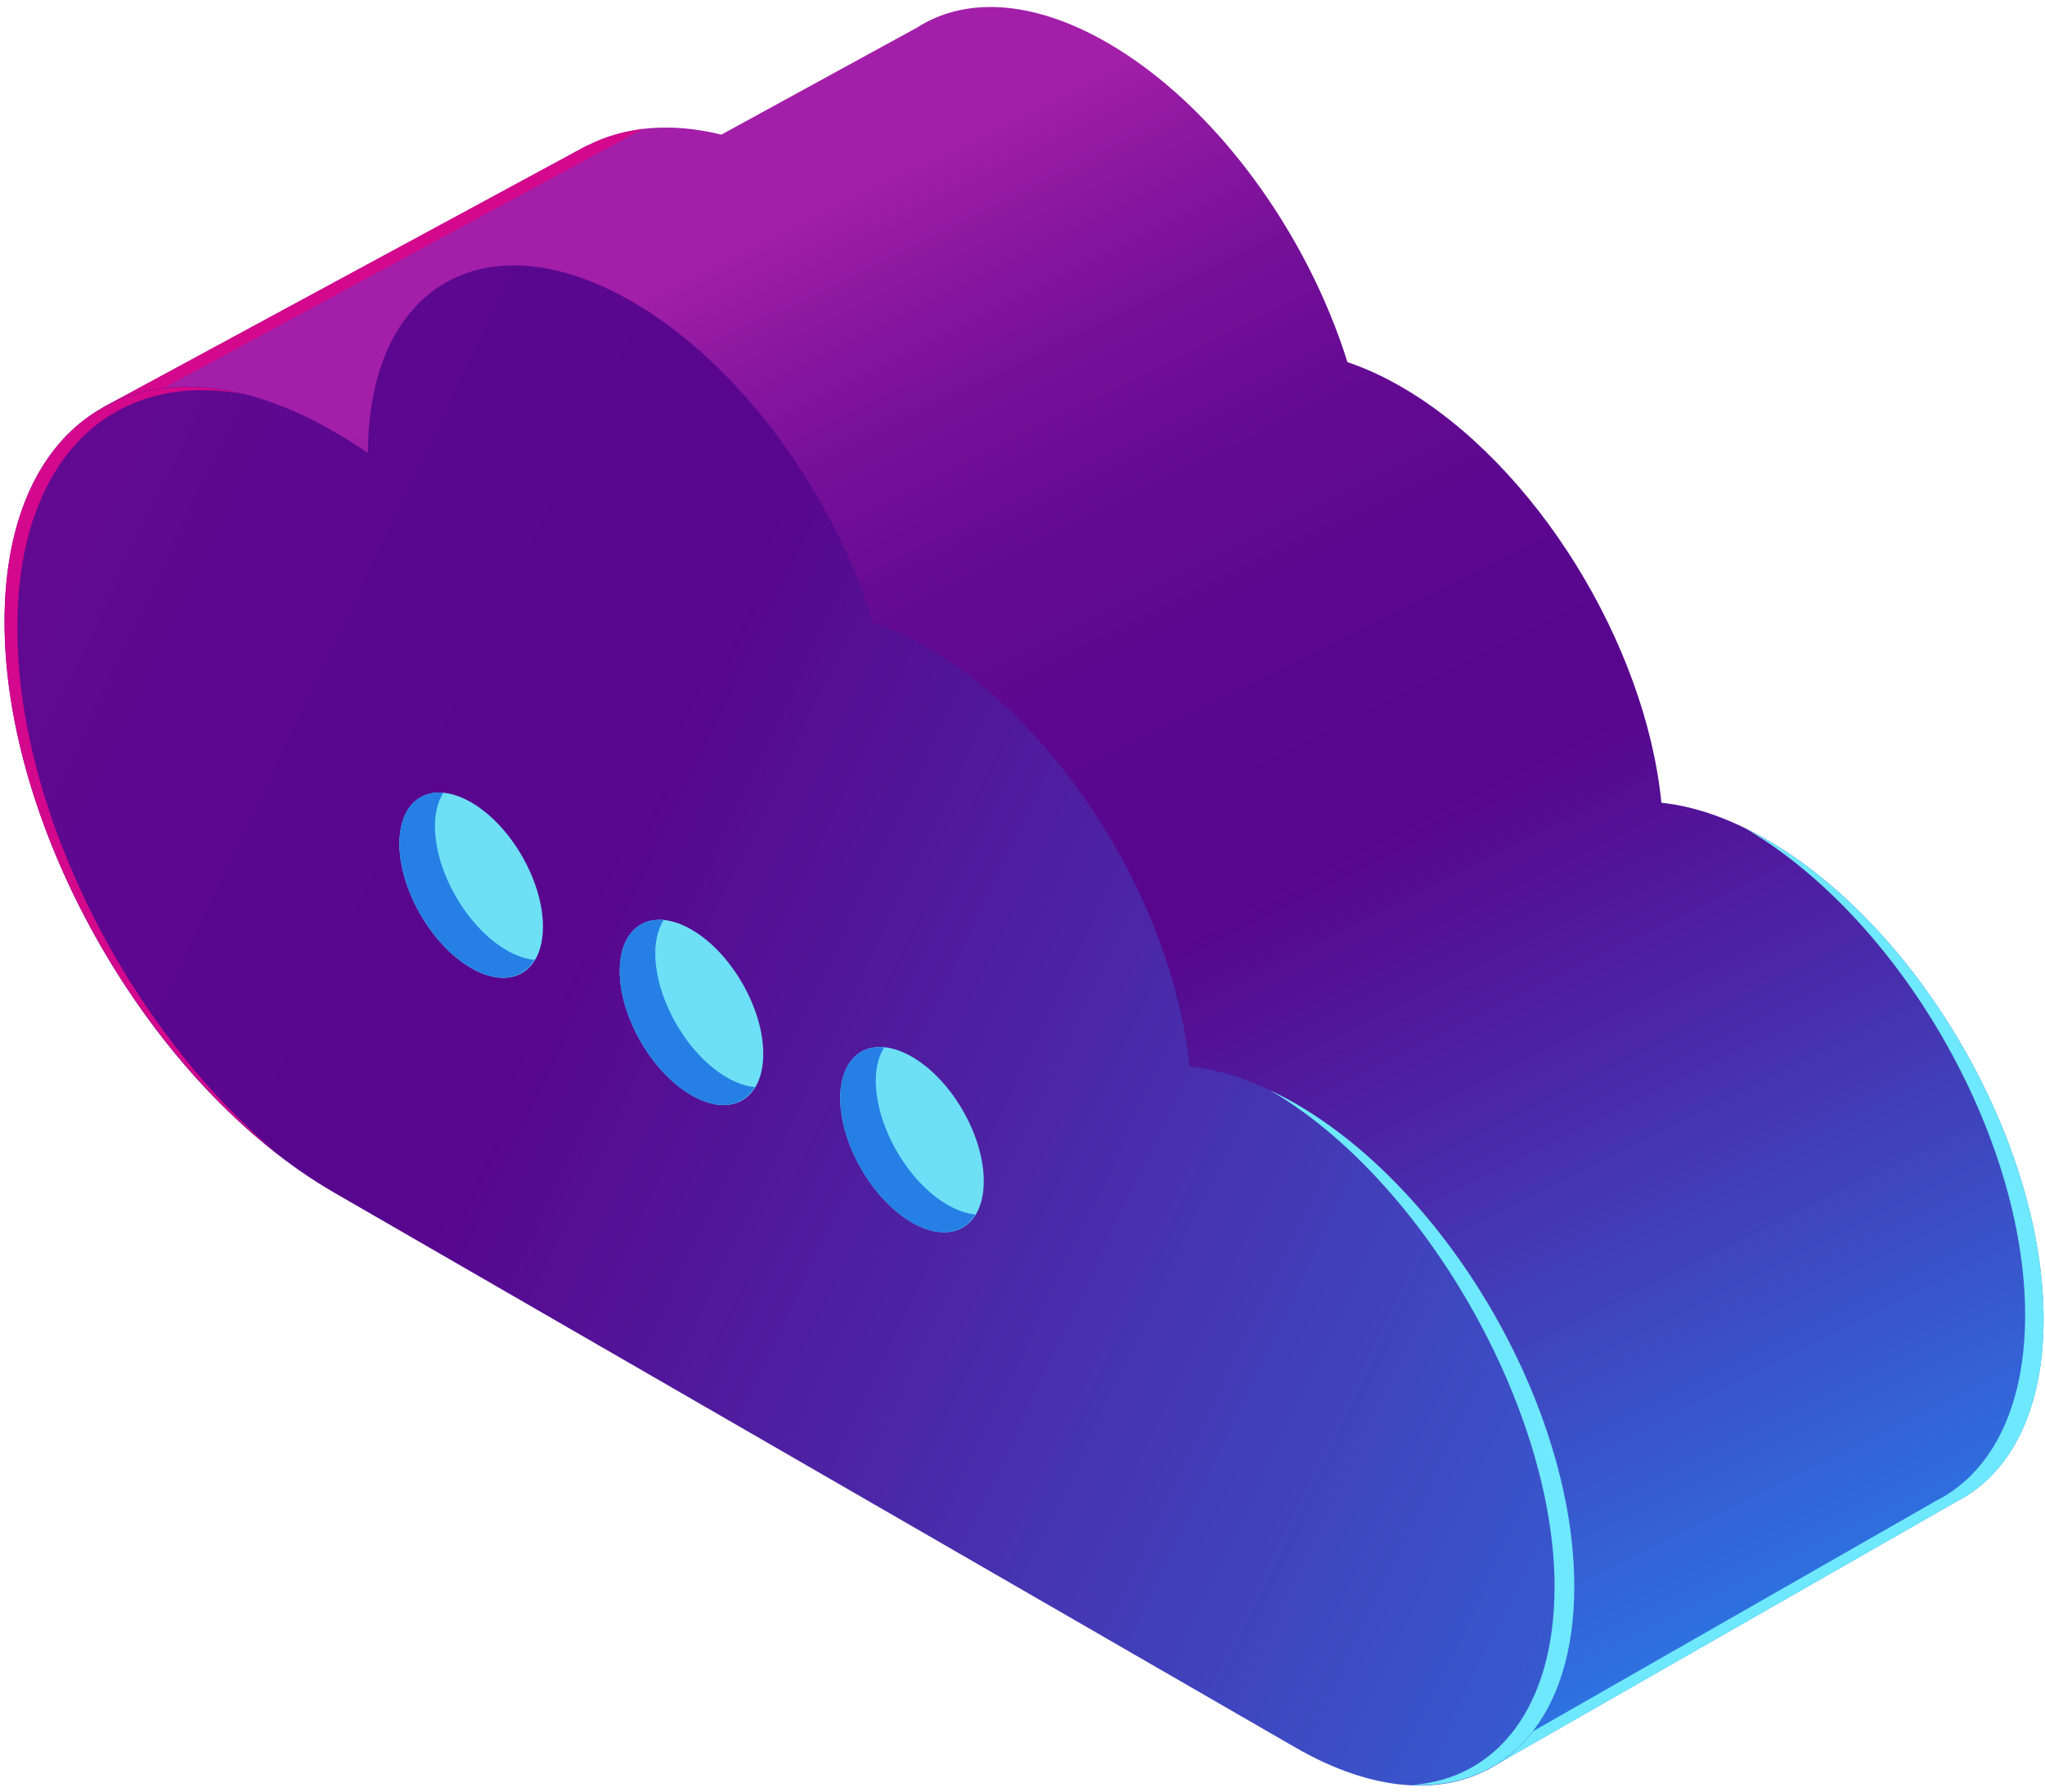 <svg width="81" height="71" viewBox="0 0 81 71" fill="none" xmlns="http://www.w3.org/2000/svg">
<path d="M56.537 70.114L52.175 69.305L11.743 45.842L7.52 41.962L3.296 35.76L1.04 29.367L0.48 24.002L1.508 19.893L3.905 16.66L7.33 15.842L24.806 6.323C24.806 6.323 45.225 20.35 46.062 20.654C46.899 20.959 60.063 48.049 60.063 48.049L62.955 66.311L59.708 69.292L56.537 70.114Z" fill="#4A0E91"/>
<path d="M80.942 52.262C80.942 45.266 76.03 36.758 69.971 33.259C68.496 32.408 67.09 31.934 65.806 31.801C65.182 25.508 60.808 18.386 55.502 15.322C54.772 14.9 54.059 14.577 53.371 14.346C51.762 9.199 48.112 4.146 43.865 1.694C40.872 -0.034 38.177 -0.126 36.283 1.119L36.282 1.115L28.573 5.333C26.559 4.837 24.75 5.009 23.267 5.766L23.271 5.753L23.11 5.841C23.105 5.845 23.099 5.848 23.093 5.851L4.066 16.146L8.924 16.037L14.835 18.269L15.266 14.439L17.625 11.776L19.629 10.917L20.364 10.837L23.403 11.888C23.474 11.472 24.124 11.674 24.371 11.674C25.893 12.587 26.806 14.109 28.023 15.022C31.676 17.457 31.676 23.031 34.72 25.162C39.59 28.814 44.156 33.894 46.591 39.372C46.745 39.681 46.586 39.911 46.351 40.104L46.844 42.847L51.131 44.014L55.189 47.286L58.892 51.979L60.161 54.845L61.597 58.776L61.937 62.733L61.597 65.751L58.903 70.112L77.476 59.491L77.484 59.487L77.317 59.568C79.541 58.535 80.942 55.995 80.942 52.262Z" fill="url(#paint0_linear_4587_12237)"/>
<path d="M25.535 5.105C24.717 5.196 23.955 5.417 23.267 5.768L23.271 5.754L23.11 5.843C23.105 5.846 23.099 5.848 23.093 5.852L4.066 16.147L5.132 16.123C5.544 15.806 5.956 15.411 6.368 15.438L25.048 5.331C25.054 5.327 25.06 5.324 25.066 5.321L25.227 5.233L25.222 5.246C25.323 5.195 25.429 5.152 25.535 5.105Z" fill="#D4088C"/>
<path d="M80.945 52.262C80.945 45.265 76.033 36.758 69.974 33.259C69.678 33.088 69.386 32.937 69.097 32.796C75.24 36.37 80.213 44.998 80.213 52.099C80.213 55.895 78.788 58.479 76.525 59.531L76.695 59.448L76.687 59.452L59.377 69.351L58.906 70.112L77.479 59.491L77.486 59.487L77.319 59.568C79.544 58.535 80.945 55.994 80.945 52.262Z" fill="#6EE8FC"/>
<path d="M46.598 39.373C44.163 33.894 40.307 26.995 34.219 25.118C33.306 22.379 31.683 17.457 28.03 15.023C26.813 14.109 25.9 12.588 24.378 11.675C24.131 11.675 23.481 11.474 23.41 11.889L23.5 11.92C23.539 20.173 29.328 30.174 36.465 34.295L46.338 39.995L46.358 40.105C46.593 39.913 46.752 39.682 46.598 39.373Z" fill="#35047C"/>
<path d="M51.306 43.716C49.821 42.859 48.406 42.382 47.112 42.25C46.485 35.915 42.081 28.745 36.739 25.66C36.004 25.236 35.287 24.91 34.594 24.677C32.975 19.497 29.301 14.409 25.025 11.94C19.26 8.612 14.584 11.302 14.573 17.95C14.132 17.644 13.685 17.359 13.233 17.098C6.024 12.936 0.18 16.311 0.18 24.635C0.18 32.959 6.024 43.081 13.233 47.243L51.306 69.224C57.406 72.747 62.351 69.891 62.351 62.848C62.351 55.803 57.406 47.238 51.306 43.716Z" fill="url(#paint1_linear_4587_12237)"/>
<path d="M51.311 43.716C50.97 43.519 50.634 43.347 50.301 43.19C56.389 46.723 61.574 55.813 61.574 62.847C61.574 67.634 59.286 70.48 55.907 70.71C59.71 70.89 62.356 67.994 62.356 62.847C62.356 55.802 57.412 47.237 51.311 43.716Z" fill="#6EE8FC"/>
<path d="M0.685 24.876C0.685 18.183 4.422 14.667 9.615 15.606C4.168 14.275 0.18 17.759 0.18 24.632C0.18 32.084 4.868 40.962 11.021 45.731C5.109 40.797 0.685 32.16 0.685 24.876Z" fill="#D4088C"/>
<path d="M21.506 36.708C21.506 38.52 20.233 39.255 18.663 38.349C17.094 37.442 15.82 35.239 15.82 33.426C15.82 31.613 17.093 30.878 18.663 31.785C20.232 32.691 21.506 34.895 21.506 36.708Z" fill="#6DE0F6"/>
<path d="M20.07 37.644C18.5 36.737 17.228 34.533 17.228 32.721C17.228 32.174 17.355 31.738 17.56 31.403C16.537 31.311 15.82 32.063 15.82 33.424C15.82 35.237 17.093 37.441 18.663 38.347C19.759 38.98 20.698 38.798 21.173 38.024C20.834 37.993 20.462 37.87 20.07 37.644Z" fill="#267FE5"/>
<path d="M30.232 41.747C30.232 43.56 28.96 44.294 27.389 43.388C25.82 42.481 24.547 40.278 24.547 38.465C24.547 36.652 25.819 35.917 27.389 36.824C28.96 37.73 30.232 39.934 30.232 41.747Z" fill="#6DE0F6"/>
<path d="M38.966 46.788C38.966 48.601 37.694 49.335 36.124 48.429C34.554 47.523 33.281 45.319 33.281 43.506C33.281 41.693 34.554 40.958 36.124 41.865C37.694 42.771 38.966 44.975 38.966 46.788Z" fill="#6DE0F6"/>
<path d="M28.797 42.686C27.227 41.779 25.954 39.575 25.954 37.763C25.954 37.216 26.081 36.781 26.286 36.445C25.264 36.353 24.547 37.105 24.547 38.465C24.547 40.278 25.819 42.482 27.389 43.389C28.485 44.021 29.425 43.84 29.899 43.065C29.561 43.035 29.188 42.911 28.797 42.686Z" fill="#267FE5"/>
<path d="M37.531 47.729C35.961 46.822 34.689 44.618 34.689 42.806C34.689 42.259 34.816 41.823 35.021 41.488C33.998 41.396 33.281 42.148 33.281 43.509C33.281 45.322 34.554 47.526 36.124 48.432C37.219 49.065 38.159 48.883 38.634 48.109C38.294 48.078 37.922 47.955 37.531 47.729Z" fill="#267FE5"/>
<defs>
<linearGradient id="paint0_linear_4587_12237" x1="30.93" y1="8.673" x2="61.158" y2="69.522" gradientUnits="userSpaceOnUse">
<stop stop-color="#A31FA9"/>
<stop offset="0.067" stop-color="#8B17A0"/>
<stop offset="0.149" stop-color="#740F98"/>
<stop offset="0.239" stop-color="#640A92"/>
<stop offset="0.341" stop-color="#5B078F"/>
<stop offset="0.478" stop-color="#58068E"/>
<stop offset="0.626" stop-color="#4D22A3"/>
<stop offset="0.944" stop-color="#3168DA"/>
<stop offset="1" stop-color="#2C75E4"/>
</linearGradient>
<linearGradient id="paint1_linear_4587_12237" x1="-27.046" y1="9.423" x2="80.146" y2="60.642" gradientUnits="userSpaceOnUse">
<stop stop-color="#A31FA9"/>
<stop offset="0.067" stop-color="#8B17A0"/>
<stop offset="0.149" stop-color="#740F98"/>
<stop offset="0.239" stop-color="#640A92"/>
<stop offset="0.341" stop-color="#5B078F"/>
<stop offset="0.478" stop-color="#58068E"/>
<stop offset="0.626" stop-color="#4D22A3"/>
<stop offset="0.944" stop-color="#3168DA"/>
<stop offset="1" stop-color="#2C75E4"/>
</linearGradient>
</defs>
</svg>

